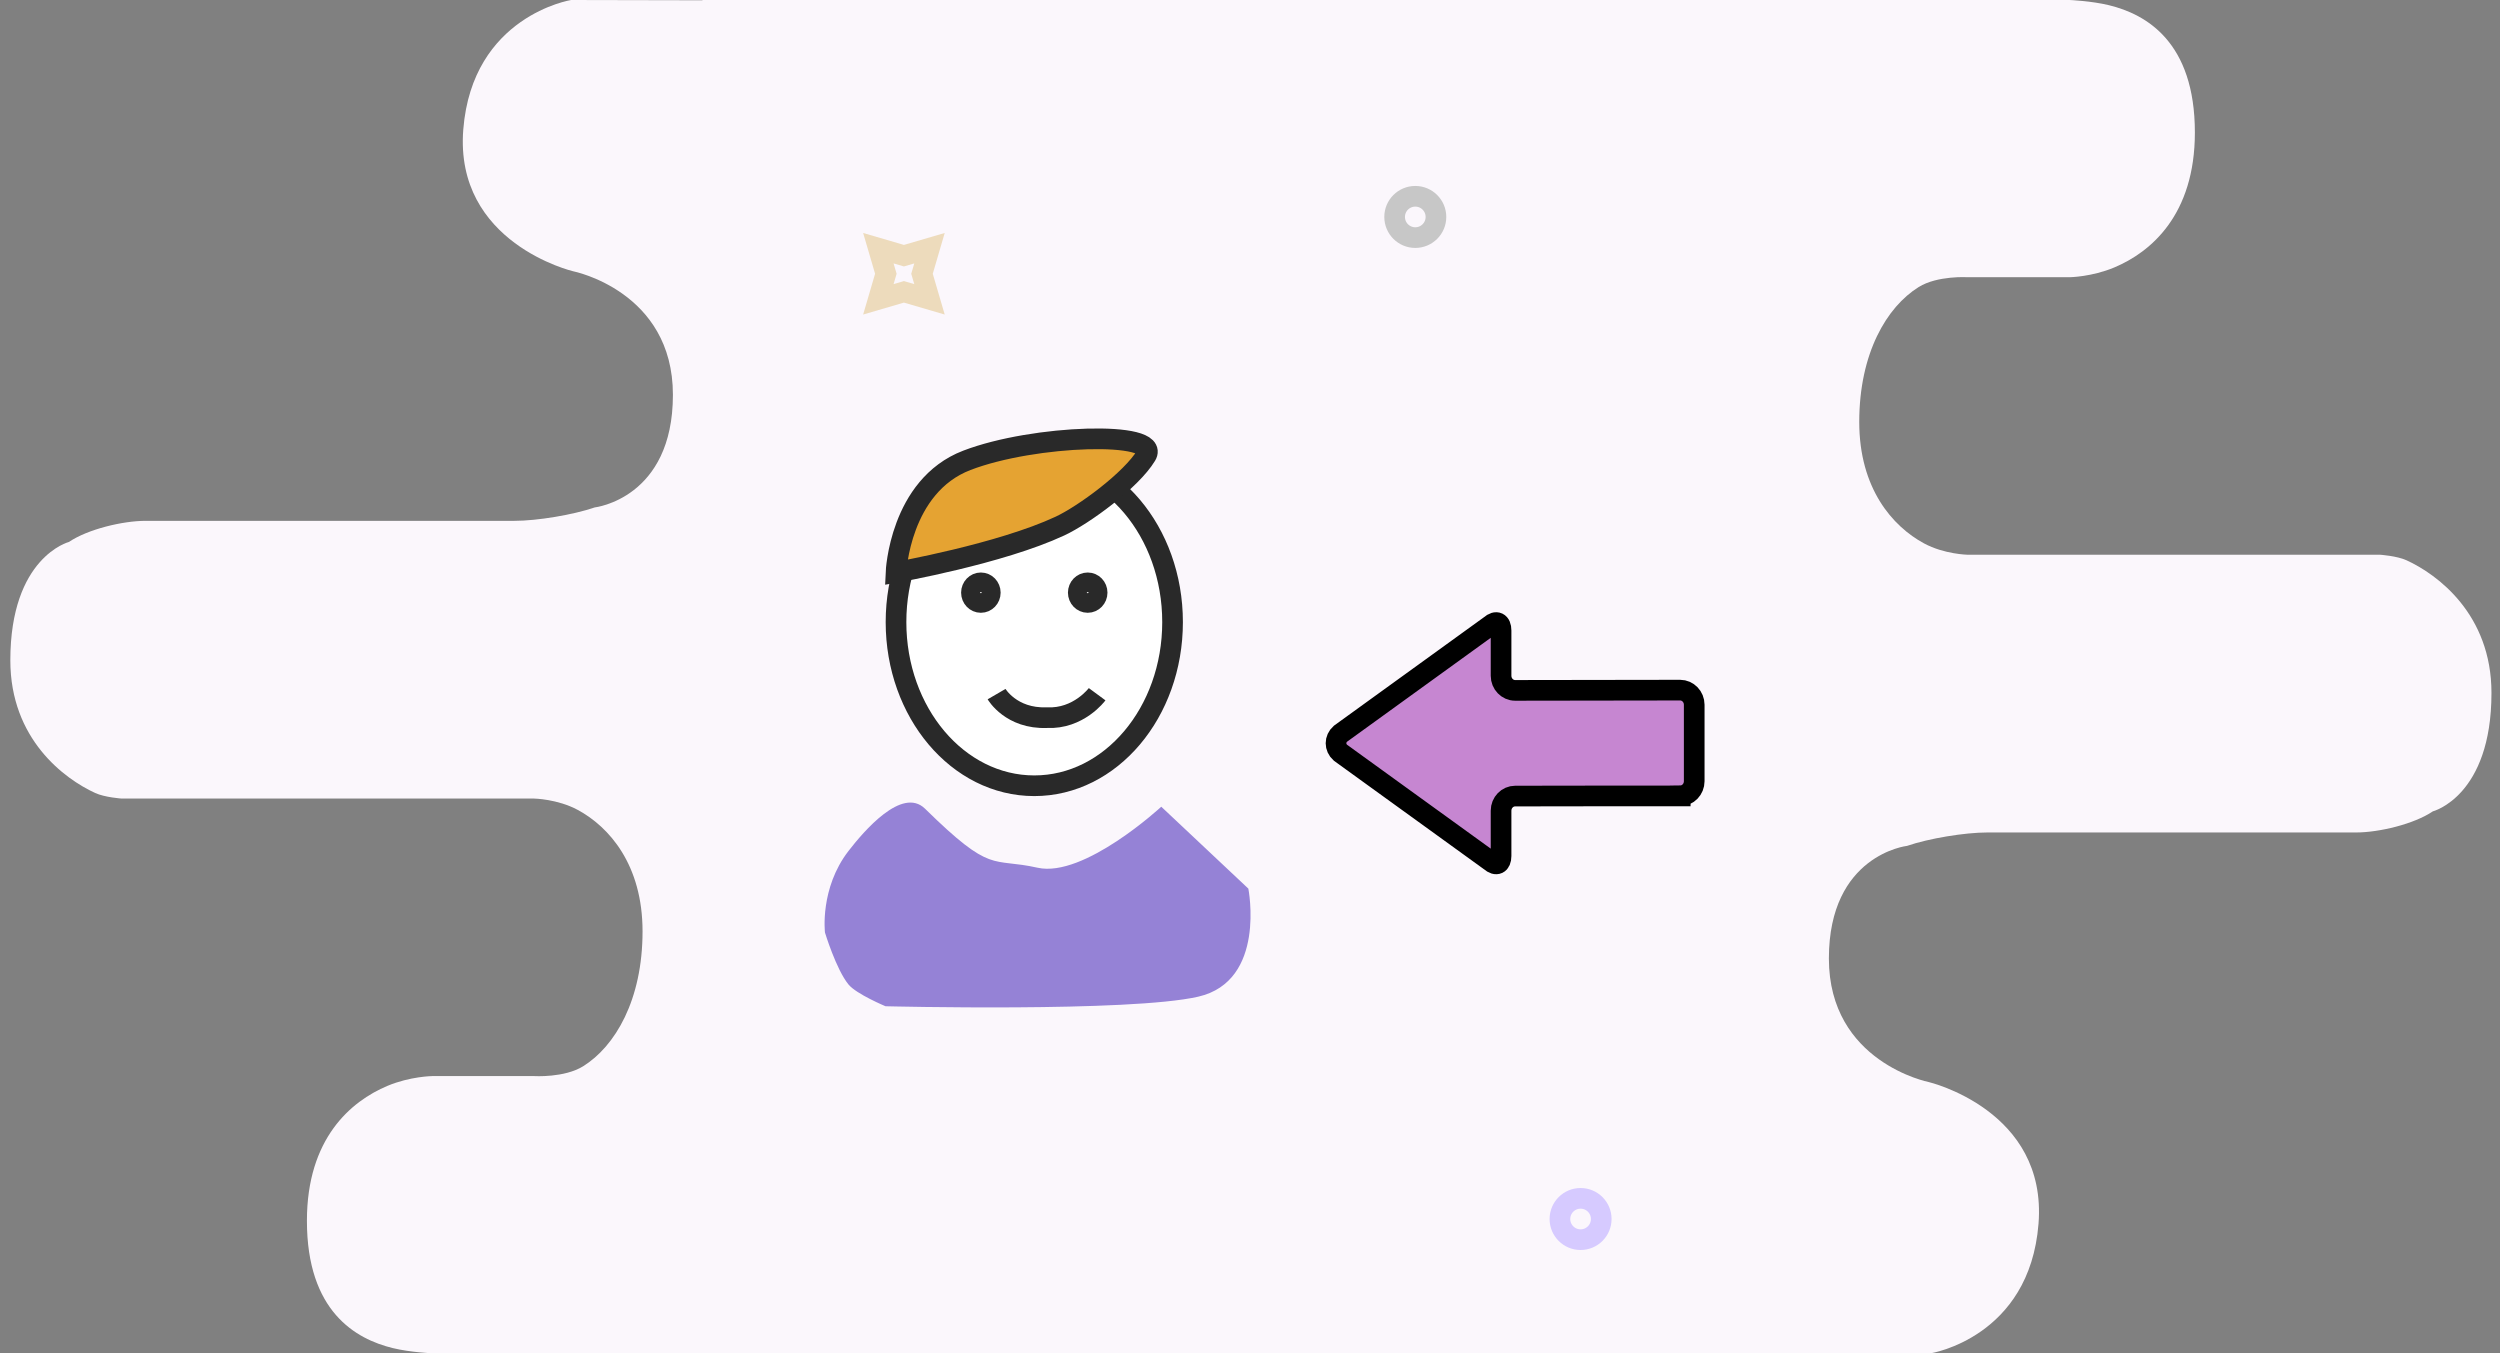 <?xml version="1.0" encoding="UTF-8" standalone="no"?>
<svg width="242px" height="131px" viewBox="0 0 242 131" version="1.1" xmlns="http://www.w3.org/2000/svg" xmlns:xlink="http://www.w3.org/1999/xlink">
    <rect x="0" y="0" width="242" height="131" fill="#808080" stroke="none"/>
    <!-- Generator: Sketch 40.3 (33839) - http://www.bohemiancoding.com/sketch -->
    <title>ic_follow</title>
    <desc>Created with Sketch.</desc>
    <defs>
        <path d="M89.595,76.371 C84.852,77.869 80.525,81.726 78.976,86.248 L78.562,87.456 C76.569,93.272 79.938,98 86.092,98 L113.39,98 C119.552,98 122.907,93.279 120.901,87.456 L120.485,86.248 C118.982,81.885 114.897,78.146 110.355,76.541 C108.222,80.006 104.394,82.316 100.027,82.316 C95.588,82.316 91.707,79.93 89.595,76.371 Z" id="path-1"></path>
        <mask id="mask-2" maskContentUnits="userSpaceOnUse" maskUnits="objectBoundingBox" x="0" y="0" width="43.494" height="21.629" fill="white">
            <use xlink:href="#path-1"></use>
        </mask>
        <rect id="path-3" x="166.233" y="43.233" width="7" height="7" rx="1"></rect>
        <mask id="mask-4" maskContentUnits="userSpaceOnUse" maskUnits="objectBoundingBox" x="0" y="0" width="7" height="7" fill="white">
            <use xlink:href="#path-3"></use>
        </mask>
        <rect id="path-5" x="81.233" y="110.233" width="7" height="7" rx="1"></rect>
        <mask id="mask-6" maskContentUnits="userSpaceOnUse" maskUnits="objectBoundingBox" x="0" y="0" width="7" height="7" fill="white">
            <use xlink:href="#path-5"></use>
        </mask>
    </defs>
    <g id="Page-1" stroke="none" stroke-width="1" fill="none" fill-rule="evenodd">
        <g id="Artboard" transform="translate(-362, -851)">
            <g id="follow" transform="translate(362, 851)">
                <g transform="translate(1, 0)">
                    <path d="M54.285,0 C54.285,0 44.72,1.526 43.846,12.533 C42.971,23.541 54.476,26.257 54.476,26.257 C54.476,26.257 64.138,28.171 64.138,38.218 C64.138,48.264 56.571,49.119 56.571,49.119 C54.484,49.836 50.999,50.417 48.8,50.417 L13.098,50.417 C10.893,50.417 7.499,51.226 5.676,52.46 C5.676,52.46 0,53.916 0,63.923 C6.86355631e-16,71.545 5.238,75.397 8.218,76.763 C9.151,77.19 10.775,77.301 10.775,77.301 L50.694,77.301 C50.694,77.301 52.963,77.339 54.931,78.402 C57.974,80.046 61.199,83.712 61.199,90.155 C61.199,96.814 58.534,101.29 55.452,103.211 C53.623,104.35 50.694,104.165 50.694,104.165 L40.845,104.165 C40.845,104.165 38.7,104.19 36.504,105.113 C32.965,106.601 28.71,110.203 28.71,118.173 C28.71,126.948 33.433,129.621 37.025,130.496 C38.718,130.909 40.845,131 40.845,131 L173.175,131 L173.175,0.256 L54.285,0 Z" id="Path-7-Copy-6" fill="#FBF7FC"></path>
                    <path d="M121.285,-1.13686838e-13 C121.285,-1.13686838e-13 111.72,1.526 110.846,12.533 C109.971,23.541 121.476,26.257 121.476,26.257 C121.476,26.257 131.138,28.171 131.138,38.218 C131.138,48.264 123.571,49.119 123.571,49.119 C121.484,49.836 117.999,50.417 115.8,50.417 L80.098,50.417 C77.893,50.417 74.499,51.226 72.676,52.46 C72.676,52.46 67,53.916 67,63.923 C67,71.545 72.238,75.397 75.218,76.763 C76.151,77.19 77.775,77.301 77.775,77.301 L117.694,77.301 C117.694,77.301 119.963,77.339 121.931,78.402 C124.974,80.046 128.199,83.712 128.199,90.155 C128.199,96.814 125.534,101.29 122.452,103.211 C120.623,104.35 117.694,104.165 117.694,104.165 L107.845,104.165 C107.845,104.165 105.7,104.19 103.504,105.113 C99.965,106.601 95.71,110.203 95.71,118.173 C95.71,126.948 100.433,129.621 104.025,130.496 C105.718,130.909 107.845,131 107.845,131 L240.175,131 L240.175,0.256 L121.285,-1.13686838e-13 Z" id="Path-7-Copy-7" fill="#FBF7FC" transform="translate(153.587, 65.5) rotate(-180) translate(-153.587, -65.5) "></path>
                    <path d="M78.857,90.271 C78.857,90.271 79.947,93.854 81.136,95.3 C81.901,96.231 84.719,97.405 84.719,97.405 C84.719,97.405 108.37,97.998 114.988,96.479 C121.605,94.959 119.84,86.018 119.84,86.018 L111.411,78.09 C111.411,78.09 103.94,85.006 99.436,83.995 C94.933,82.983 95.063,84.684 88.544,78.284 C86.317,76.097 82.588,80.495 81.136,82.373 C78.337,85.992 78.857,90.271 78.857,90.271 Z" id="Path-4-Copy" fill="#9582D6"></path>
                    <ellipse id="Oval-5" stroke="#292929" stroke-width="2" fill="#FFFFFF" cx="99.119" cy="60.22" rx="13.385" ry="15.841"></ellipse>
                    <path d="M95.469,67.19 C95.469,67.19 96.87,69.602 100.336,69.468 C103.417,69.623 105.203,67.2 105.203,67.2" id="Path-2-Copy" stroke="#292929" stroke-width="2"></path>
                    <ellipse id="Oval-4-Copy-2" stroke="#292929" stroke-width="2" cx="93.948" cy="57.368" rx="0.913" ry="0.95"></ellipse>
                    <ellipse id="Oval-4-Copy-3" stroke="#292929" stroke-width="2" cx="104.29" cy="57.368" rx="0.913" ry="0.95"></ellipse>
                    <g id="right-arrow" transform="translate(145.5, 71.665) rotate(-180) translate(-145.5, -71.665) translate(128, 59.665)" stroke-width="2" stroke="#000000" fill="#C686D1">
                        <g id="Capa_1" transform="translate(-0, 0)">
                            <g id="Layer_5_55_">
                                <path d="M34.247,10.804 L19.732,0.308 C19.163,-0.196 18.697,0.027 18.697,0.803 L18.697,5.194 C18.697,5.97 18.085,6.605 17.337,6.605 L8.35,6.619 L1.353,6.619 L1.353,6.63 C0.608,6.634 0,7.267 0,8.041 L0,15.449 C0,16.225 0.612,16.86 1.36,16.86 L17.183,16.836 L17.341,16.836 C18.087,16.838 18.697,17.472 18.697,18.247 L18.697,22.637 C18.697,23.414 19.163,23.636 19.732,23.133 L34.247,12.637 C34.816,12.132 34.816,11.308 34.247,10.804 L34.247,10.804 Z" id="Shape"></path>
                            </g>
                        </g>
                    </g>
                    <g id="Group-2" transform="translate(85, 42)" stroke="#292929" stroke-width="2" fill="#E5A332">
                        <path d="M16.603,8.924 C18.913,7.845 23.505,4.482 24.953,2.088 C26.401,-0.305 14.089,0.065 7.59,2.561 C1.091,5.056 0.734,13.399 0.734,13.399 C0.734,13.399 10.84,11.616 16.603,8.924 Z" id="Path-2"></path>
                    </g>
                    <use id="Combined-Shape" stroke="#292929" mask="url(#mask-2)" stroke-width="4" xlink:href="#path-1"></use>
                    <use id="Rectangle-6-Copy-4" stroke="#EDD6F1" mask="url(#mask-4)" stroke-width="4" transform="translate(169.733, 46.733) rotate(-28) translate(-169.733, -46.733) " xlink:href="#path-3"></use>
                    <use id="Rectangle-6-Copy-5" stroke="#EDD6F1" mask="url(#mask-6)" stroke-width="4" transform="translate(84.733, 113.733) rotate(-28) translate(-84.733, -113.733) " xlink:href="#path-5"></use>
                    <ellipse id="Oval-9-Copy-7" stroke="#D6CAFF" stroke-width="2" cx="152" cy="118" rx="2" ry="2"></ellipse>
                    <ellipse id="Oval-9-Copy-8" stroke="#C7C7C7" stroke-width="2" cx="136" cy="21" rx="2" ry="2"></ellipse>
                    <polygon id="Star-2-Copy-5" stroke="#EDDBBC" stroke-width="2" points="86.5 28.25 84.025 28.975 84.75 26.5 84.025 24.025 86.5 24.75 88.975 24.025 88.25 26.5 88.975 28.975"></polygon>
                </g>
            </g>
        </g>
    </g>
</svg>
